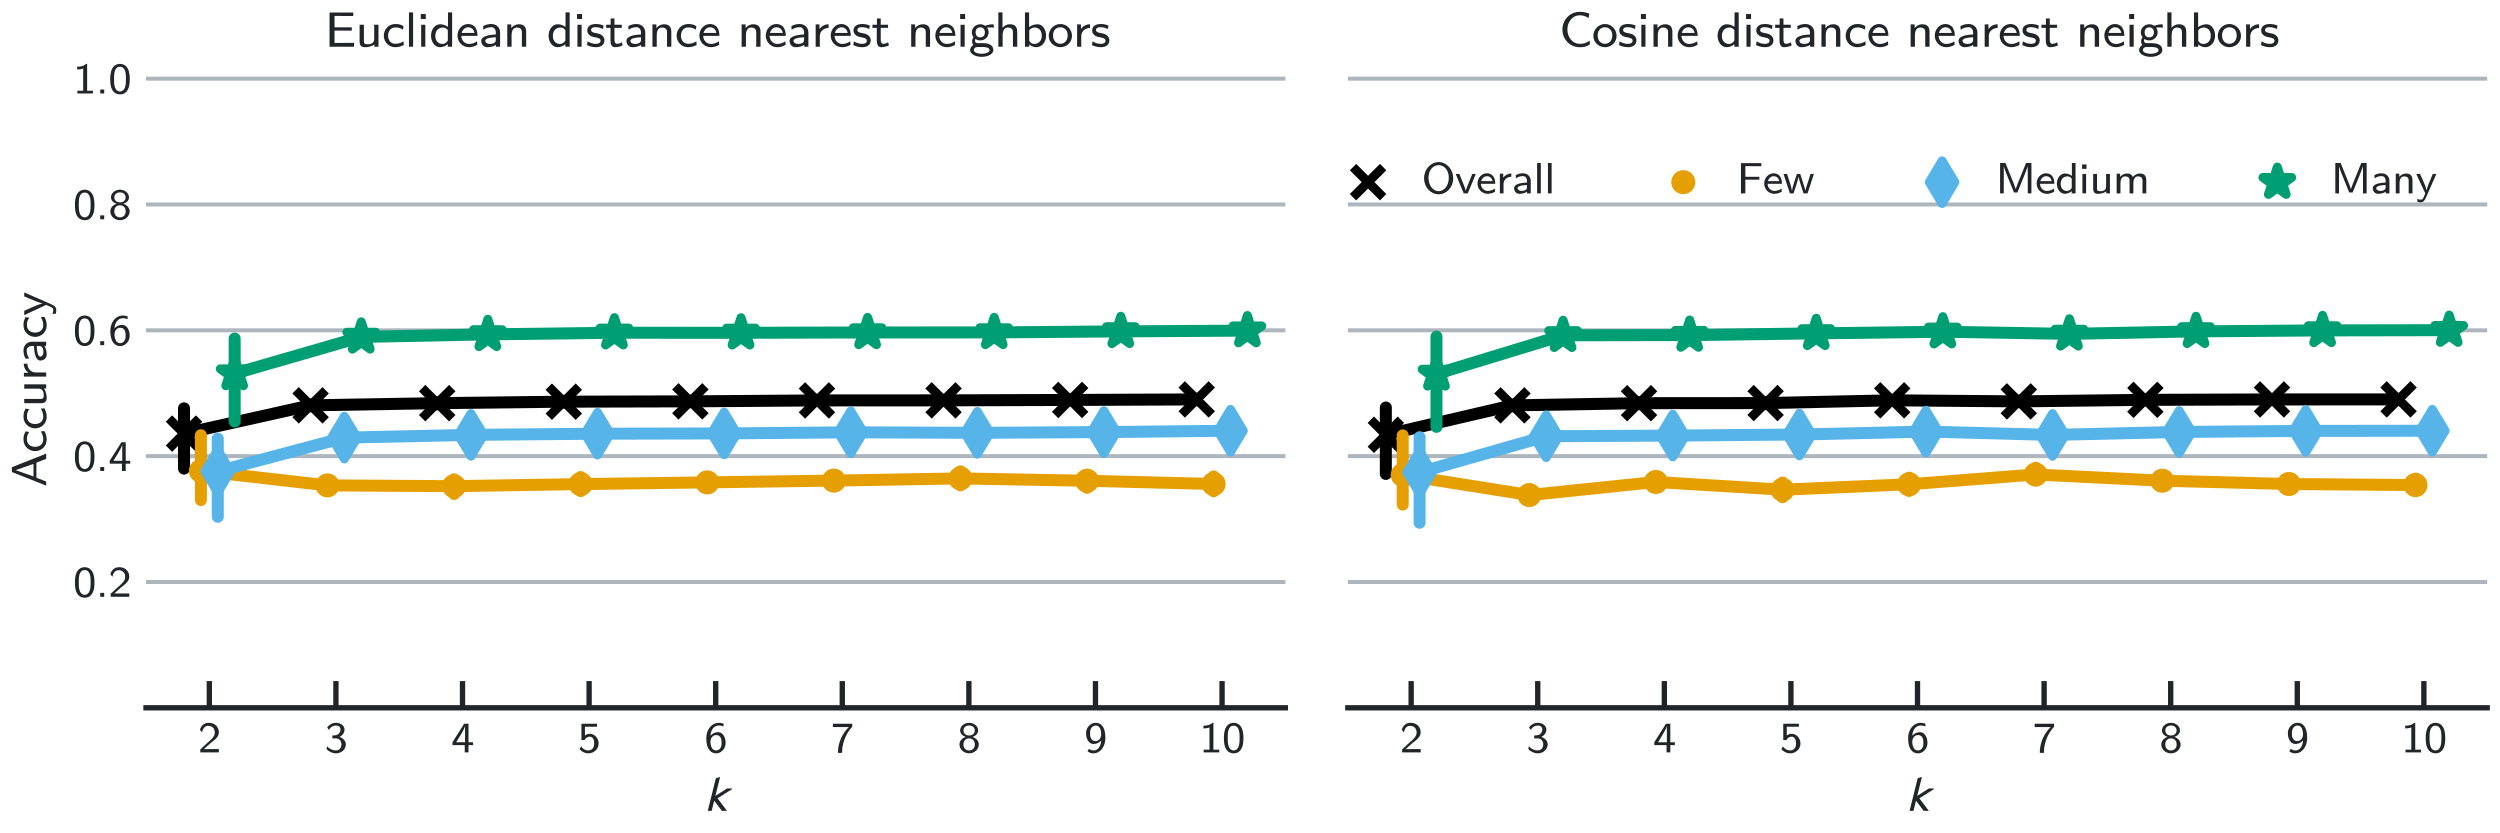 <?xml version="1.0" encoding="utf-8" standalone="no"?>
<!DOCTYPE svg PUBLIC "-//W3C//DTD SVG 1.1//EN"
  "http://www.w3.org/Graphics/SVG/1.1/DTD/svg11.dtd">
<svg xmlns:xlink="http://www.w3.org/1999/xlink" width="585pt" height="195pt" viewBox="0 0 585 195" xmlns="http://www.w3.org/2000/svg" version="1.1">
 <defs>
  <style type="text/css">*{stroke-linejoin: round; stroke-linecap: butt}</style>
 </defs>
 <g id="figure_1">
  <g id="patch_1">
   <path d="M 0 195 
L 585 195 
L 585 0 
L 0 0 
L 0 195 
z
" style="fill: none"/>
  </g>
  <g id="axes_1">
   <g id="patch_2">
    <path d="M 34.173 165.627 
L 300.774 165.627 
L 300.774 16.931 
L 34.173 16.931 
L 34.173 165.627 
z
" style="fill: none"/>
   </g>
   <g id="matplotlib.axis_1">
    <g id="xtick_1">
     <g id="line2d_1">
      <defs>
       <path id="m1bd02b28a1" d="M 0 0 
L 0 -6.25 
" style="stroke: #212529; stroke-width: 1.25"/>
      </defs>
      <g>
       <use xlink:href="#m1bd02b28a1" x="48.984" y="165.627" style="fill: #212529; stroke: #212529; stroke-width: 1.25"/>
      </g>
     </g>
     <g id="text_1">
      <!-- 2 -->
      <g style="fill: #212529" transform="translate(46.329 176.068) scale(0.1 -0.1)">
       <defs>
        <path id="LMSans8-Regular-32" d="M 3053 0 
L 3053 493 
L 1811 493 
C 1734 493 1658 486 1581 486 
L 851 486 
L 1843 1363 
C 1958 1466 2272 1702 2394 1805 
C 2675 2061 3053 2394 3053 2950 
C 3053 3674 2515 4333 1600 4333 
C 922 4333 499 3968 282 3315 
L 582 2938 
C 730 3475 954 3891 1510 3891 
C 2048 3891 2458 3514 2458 2938 
C 2458 2406 2144 2106 1760 1741 
C 1632 1613 1286 1325 1152 1197 
C 966 1030 525 602 339 442 
L 339 0 
L 3053 0 
z
" transform="scale(0.016)"/>
       </defs>
       <use xlink:href="#LMSans8-Regular-32"/>
      </g>
     </g>
    </g>
    <g id="xtick_2">
     <g id="line2d_2">
      <g>
       <use xlink:href="#m1bd02b28a1" x="78.606" y="165.627" style="fill: #212529; stroke: #212529; stroke-width: 1.25"/>
      </g>
     </g>
     <g id="text_2">
      <!-- 3 -->
      <g style="fill: #212529" transform="translate(75.952 176.068) scale(0.1 -0.1)">
       <defs>
        <path id="LMSans8-Regular-33" d="M 3110 1165 
C 3110 1690 2688 2112 2182 2259 
C 2669 2509 2918 2938 2918 3354 
C 2918 3898 2362 4333 1677 4333 
C 1114 4333 646 4038 378 3654 
L 640 3283 
C 902 3795 1363 3936 1670 3936 
C 2048 3936 2330 3718 2330 3354 
C 2330 3014 2099 2598 1613 2515 
C 1581 2509 1555 2509 1133 2477 
L 1133 2054 
L 1632 2054 
C 2240 2054 2464 1574 2464 1171 
C 2464 672 2157 288 1658 288 
C 1203 288 685 506 365 915 
L 282 499 
C 653 83 1171 -134 1670 -134 
C 2509 -134 3110 493 3110 1165 
z
" transform="scale(0.016)"/>
       </defs>
       <use xlink:href="#LMSans8-Regular-33"/>
      </g>
     </g>
    </g>
    <g id="xtick_3">
     <g id="line2d_3">
      <g>
       <use xlink:href="#m1bd02b28a1" x="108.229" y="165.627" style="fill: #212529; stroke: #212529; stroke-width: 1.25"/>
      </g>
     </g>
     <g id="text_3">
      <!-- 4 -->
      <g style="fill: #212529" transform="translate(105.574 176.068) scale(0.1 -0.1)">
       <defs>
        <path id="LMSans8-Regular-34" d="M 3200 1069 
L 3200 1491 
L 2534 1491 
L 2534 4198 
L 1901 4198 
L 192 1491 
L 192 1069 
L 1984 1069 
L 1984 0 
L 2534 0 
L 2534 1069 
L 3200 1069 
z
M 2029 1491 
L 736 1491 
C 928 1792 2022 3501 2029 3885 
L 2029 1491 
z
" transform="scale(0.016)"/>
       </defs>
       <use xlink:href="#LMSans8-Regular-34"/>
      </g>
     </g>
    </g>
    <g id="xtick_4">
     <g id="line2d_4">
      <g>
       <use xlink:href="#m1bd02b28a1" x="137.851" y="165.627" style="fill: #212529; stroke: #212529; stroke-width: 1.25"/>
      </g>
     </g>
     <g id="text_4">
      <!-- 5 -->
      <g style="fill: #212529" transform="translate(135.196 176.068) scale(0.1 -0.1)">
       <defs>
        <path id="LMSans8-Regular-35" d="M 3053 1299 
C 3053 2093 2464 2726 1760 2726 
C 1485 2726 1242 2630 1050 2470 
L 1050 3757 
L 2822 3757 
L 2822 4198 
L 538 4198 
L 538 1805 
L 1005 1805 
C 1158 2150 1459 2304 1747 2304 
C 2010 2304 2406 2125 2406 1312 
C 2406 474 1875 288 1549 288 
C 1126 288 717 512 499 877 
L 256 493 
C 570 102 1043 -134 1549 -134 
C 2394 -134 3053 518 3053 1299 
z
" transform="scale(0.016)"/>
       </defs>
       <use xlink:href="#LMSans8-Regular-35"/>
      </g>
     </g>
    </g>
    <g id="xtick_5">
     <g id="line2d_5">
      <g>
       <use xlink:href="#m1bd02b28a1" x="167.473" y="165.627" style="fill: #212529; stroke: #212529; stroke-width: 1.25"/>
      </g>
     </g>
     <g id="text_5">
      <!-- 6 -->
      <g style="fill: #212529" transform="translate(164.819 176.068) scale(0.1 -0.1)">
       <defs>
        <path id="LMSans8-Regular-36" d="M 3110 1427 
C 3110 2266 2656 2963 2035 2963 
C 1408 2963 1069 2637 883 2451 
C 966 3328 1414 3936 2106 3936 
C 2234 3936 2490 3923 2810 3802 
L 2810 4205 
C 2464 4333 2221 4333 2099 4333 
C 1126 4333 282 3418 282 2067 
C 282 333 1062 -134 1709 -134 
C 2227 -134 2496 109 2694 314 
C 3104 749 3110 1203 3110 1427 
z
M 2522 1427 
C 2522 1184 2522 915 2349 646 
C 2195 416 2003 288 1709 288 
C 1030 288 922 1126 890 1408 
C 890 1446 890 1542 896 1574 
C 896 2010 1171 2541 1741 2541 
C 2522 2541 2522 1645 2522 1427 
z
" transform="scale(0.016)"/>
       </defs>
       <use xlink:href="#LMSans8-Regular-36"/>
      </g>
     </g>
    </g>
    <g id="xtick_6">
     <g id="line2d_6">
      <g>
       <use xlink:href="#m1bd02b28a1" x="197.096" y="165.627" style="fill: #212529; stroke: #212529; stroke-width: 1.25"/>
      </g>
     </g>
     <g id="text_6">
      <!-- 7 -->
      <g style="fill: #212529" transform="translate(194.441 176.068) scale(0.1 -0.1)">
       <defs>
        <path id="LMSans8-Regular-37" d="M 3110 3750 
L 3110 4198 
L 282 4198 
L 282 3706 
L 1581 3706 
C 1658 3706 1734 3712 1811 3712 
L 2618 3712 
C 1645 2758 1024 1421 1024 -64 
L 1626 -64 
C 1626 1805 2534 3149 3110 3750 
z
" transform="scale(0.016)"/>
       </defs>
       <use xlink:href="#LMSans8-Regular-37"/>
      </g>
     </g>
    </g>
    <g id="xtick_7">
     <g id="line2d_7">
      <g>
       <use xlink:href="#m1bd02b28a1" x="226.718" y="165.627" style="fill: #212529; stroke: #212529; stroke-width: 1.25"/>
      </g>
     </g>
     <g id="text_7">
      <!-- 8 -->
      <g style="fill: #212529" transform="translate(224.063 176.068) scale(0.1 -0.1)">
       <defs>
        <path id="LMSans8-Regular-38" d="M 3110 1165 
C 3110 1658 2746 2093 2189 2266 
C 2611 2400 3014 2739 3014 3213 
C 3014 3795 2458 4333 1696 4333 
C 934 4333 378 3795 378 3213 
C 378 2733 794 2394 1203 2266 
C 640 2093 282 1658 282 1165 
C 282 480 890 -134 1696 -134 
C 2502 -134 3110 480 3110 1165 
z
M 2522 3206 
C 2522 2752 2163 2477 1696 2477 
C 1242 2477 870 2739 870 3206 
C 870 3616 1158 3936 1696 3936 
C 2227 3936 2522 3616 2522 3206 
z
M 2528 1171 
C 2528 570 2131 288 1696 288 
C 1254 288 864 570 864 1171 
C 864 1747 1235 2054 1696 2054 
C 2157 2054 2528 1741 2528 1171 
z
" transform="scale(0.016)"/>
       </defs>
       <use xlink:href="#LMSans8-Regular-38"/>
      </g>
     </g>
    </g>
    <g id="xtick_8">
     <g id="line2d_8">
      <g>
       <use xlink:href="#m1bd02b28a1" x="256.34" y="165.627" style="fill: #212529; stroke: #212529; stroke-width: 1.25"/>
      </g>
     </g>
     <g id="text_8">
      <!-- 9 -->
      <g style="fill: #212529" transform="translate(253.686 176.068) scale(0.1 -0.1)">
       <defs>
        <path id="LMSans8-Regular-39" d="M 3110 2144 
C 3110 3891 2336 4333 1722 4333 
C 1152 4333 890 4064 704 3878 
C 294 3462 282 3021 282 2771 
C 282 1946 730 1235 1357 1235 
C 2080 1235 2477 1715 2509 1754 
C 2419 736 1920 288 1395 288 
C 1062 288 858 410 710 531 
L 493 160 
C 806 -70 1094 -134 1395 -134 
C 2291 -134 3110 768 3110 2144 
z
M 2496 2637 
C 2496 2163 2208 1658 1651 1658 
C 1408 1658 1216 1728 1050 1990 
C 883 2240 870 2483 870 2771 
C 870 3021 870 3309 1069 3590 
C 1203 3782 1395 3936 1715 3936 
C 2336 3936 2470 3187 2490 2778 
C 2496 2739 2496 2675 2496 2637 
z
" transform="scale(0.016)"/>
       </defs>
       <use xlink:href="#LMSans8-Regular-39"/>
      </g>
     </g>
    </g>
    <g id="xtick_9">
     <g id="line2d_9">
      <g>
       <use xlink:href="#m1bd02b28a1" x="285.963" y="165.627" style="fill: #212529; stroke: #212529; stroke-width: 1.25"/>
      </g>
     </g>
     <g id="text_9">
      <!-- 10 -->
      <g style="fill: #212529" transform="translate(280.653 176.068) scale(0.1 -0.1)">
       <defs>
        <path id="LMSans8-Regular-31" d="M 2906 0 
L 2906 403 
L 2054 403 
L 2054 4333 
L 1914 4333 
C 1498 3949 973 3923 589 3910 
L 589 3507 
C 838 3514 1158 3526 1478 3654 
L 1478 403 
L 627 403 
L 627 0 
L 2906 0 
z
" transform="scale(0.016)"/>
        <path id="LMSans8-Regular-30" d="M 3123 2080 
C 3123 2387 3123 3136 2822 3661 
C 2496 4237 2003 4333 1696 4333 
C 1408 4333 909 4243 589 3693 
C 282 3181 269 2483 269 2080 
C 269 1606 294 1024 563 538 
C 845 19 1318 -134 1696 -134 
C 2336 -134 2688 237 2880 640 
C 3104 1094 3123 1683 3123 2080 
z
M 2566 2163 
C 2566 1741 2566 1261 2413 851 
C 2234 390 1907 288 1696 288 
C 1427 288 1120 442 960 902 
C 832 1293 826 1696 826 2163 
C 826 2752 826 3910 1696 3910 
C 2566 3910 2566 2752 2566 2163 
z
" transform="scale(0.016)"/>
       </defs>
       <use xlink:href="#LMSans8-Regular-31"/>
       <use xlink:href="#LMSans8-Regular-30" x="53.1"/>
      </g>
     </g>
    </g>
    <g id="text_10">
     <!-- $k$ -->
     <g style="fill: #212529" transform="translate(164.886 189.817) scale(0.113 -0.113)">
      <defs>
       <path id="STIXGeneral-Italic-1d62c" d="M 3558 2899 
L 3539 2810 
L 1670 1632 
L 2893 0 
L 2234 0 
L 1235 1325 
L 909 0 
L 403 0 
L 1453 4224 
L 1939 4378 
L 1990 4346 
L 1389 1939 
L 2893 2899 
L 3558 2899 
z
" transform="scale(0.016)"/>
      </defs>
      <use xlink:href="#STIXGeneral-Italic-1d62c" transform="translate(0 0.594)"/>
     </g>
    </g>
   </g>
   <g id="matplotlib.axis_2">
    <g id="ytick_1">
     <g id="line2d_10">
      <path d="M 34.173 136.182 
L 300.774 136.182 
" clip-path="url(#pf0ef68a557)" style="fill: none; stroke: #adb5bd; stroke-width: 0.938; stroke-linecap: round"/>
     </g>
     <g id="line2d_11"/>
     <g id="text_11">
      <!-- 0.2 -->
      <g style="fill: #212529" transform="translate(17.104 139.653) scale(0.1 -0.1)">
       <defs>
        <path id="LMSans8-Regular-2e" d="M 1229 0 
L 1229 576 
L 653 576 
L 653 0 
L 1229 0 
z
" transform="scale(0.016)"/>
       </defs>
       <use xlink:href="#LMSans8-Regular-30"/>
       <use xlink:href="#LMSans8-Regular-2e" x="53.1"/>
       <use xlink:href="#LMSans8-Regular-32" x="82.6"/>
      </g>
     </g>
    </g>
    <g id="ytick_2">
     <g id="line2d_12">
      <path d="M 34.173 106.738 
L 300.774 106.738 
" clip-path="url(#pf0ef68a557)" style="fill: none; stroke: #adb5bd; stroke-width: 0.938; stroke-linecap: round"/>
     </g>
     <g id="line2d_13"/>
     <g id="text_12">
      <!-- 0.4 -->
      <g style="fill: #212529" transform="translate(17.104 110.208) scale(0.1 -0.1)">
       <use xlink:href="#LMSans8-Regular-30"/>
       <use xlink:href="#LMSans8-Regular-2e" x="53.1"/>
       <use xlink:href="#LMSans8-Regular-34" x="82.6"/>
      </g>
     </g>
    </g>
    <g id="ytick_3">
     <g id="line2d_14">
      <path d="M 34.173 77.293 
L 300.774 77.293 
" clip-path="url(#pf0ef68a557)" style="fill: none; stroke: #adb5bd; stroke-width: 0.938; stroke-linecap: round"/>
     </g>
     <g id="line2d_15"/>
     <g id="text_13">
      <!-- 0.6 -->
      <g style="fill: #212529" transform="translate(17.104 80.763) scale(0.1 -0.1)">
       <use xlink:href="#LMSans8-Regular-30"/>
       <use xlink:href="#LMSans8-Regular-2e" x="53.1"/>
       <use xlink:href="#LMSans8-Regular-36" x="82.6"/>
      </g>
     </g>
    </g>
    <g id="ytick_4">
     <g id="line2d_16">
      <path d="M 34.173 47.848 
L 300.774 47.848 
" clip-path="url(#pf0ef68a557)" style="fill: none; stroke: #adb5bd; stroke-width: 0.938; stroke-linecap: round"/>
     </g>
     <g id="line2d_17"/>
     <g id="text_14">
      <!-- 0.8 -->
      <g style="fill: #212529" transform="translate(17.104 51.319) scale(0.1 -0.1)">
       <use xlink:href="#LMSans8-Regular-30"/>
       <use xlink:href="#LMSans8-Regular-2e" x="53.1"/>
       <use xlink:href="#LMSans8-Regular-38" x="82.6"/>
      </g>
     </g>
    </g>
    <g id="ytick_5">
     <g id="line2d_18">
      <path d="M 34.173 18.404 
L 300.774 18.404 
" clip-path="url(#pf0ef68a557)" style="fill: none; stroke: #adb5bd; stroke-width: 0.938; stroke-linecap: round"/>
     </g>
     <g id="line2d_19"/>
     <g id="text_15">
      <!-- 1.0 -->
      <g style="fill: #212529" transform="translate(17.104 21.874) scale(0.1 -0.1)">
       <use xlink:href="#LMSans8-Regular-31"/>
       <use xlink:href="#LMSans8-Regular-2e" x="53.1"/>
       <use xlink:href="#LMSans8-Regular-30" x="82.6"/>
      </g>
     </g>
    </g>
    <g id="text_16">
     <!-- Accuracy -->
     <g style="fill: #212529" transform="translate(10.808 113.982) rotate(-90) scale(0.113 -0.113)">
      <defs>
       <path id="LMSans8-Regular-41" d="M 4333 0 
L 2573 4442 
L 1952 4442 
L 192 0 
L 717 0 
L 1216 1267 
L 3162 1267 
L 3661 0 
L 4333 0 
z
M 3002 1645 
L 1376 1645 
L 2195 3955 
L 3002 1645 
z
" transform="scale(0.016)"/>
       <path id="LMSans8-Regular-63" d="M 2822 230 
L 2784 698 
C 2464 493 2118 378 1722 378 
C 1133 378 787 851 787 1427 
C 787 1920 1043 2496 1741 2496 
C 2176 2496 2381 2406 2707 2202 
L 2790 2662 
C 2406 2854 2240 2938 1741 2938 
C 781 2938 230 2163 230 1421 
C 230 640 845 -64 1715 -64 
C 2163 -64 2547 70 2822 230 
z
" transform="scale(0.016)"/>
       <path id="LMSans8-Regular-75" d="M 2976 0 
L 2976 2842 
L 2419 2842 
L 2419 986 
C 2419 474 1984 314 1613 314 
C 1139 314 1088 442 1088 736 
L 1088 2842 
L 531 2842 
L 531 698 
C 531 128 781 -64 1229 -64 
C 1491 -64 2054 -13 2438 294 
L 2438 0 
L 2976 0 
z
" transform="scale(0.016)"/>
       <path id="LMSans8-Regular-72" d="M 2221 2432 
L 2221 2906 
C 1683 2899 1293 2637 1037 2298 
L 1037 2886 
L 544 2886 
L 544 0 
L 1082 0 
L 1082 1363 
C 1082 2054 1658 2426 2221 2432 
z
" transform="scale(0.016)"/>
       <path id="LMSans8-Regular-61" d="M 2790 0 
L 2790 1843 
C 2790 2496 2291 2938 1658 2938 
C 1254 2938 947 2854 589 2662 
L 627 2195 
C 838 2336 1152 2528 1658 2528 
C 1939 2528 2234 2317 2234 1837 
L 2234 1581 
C 1286 1549 352 1350 352 755 
C 352 435 570 -64 1133 -64 
C 1408 -64 1914 -6 2253 243 
L 2253 0 
L 2790 0 
z
M 2234 909 
C 2234 781 2234 614 2010 480 
C 1805 365 1555 358 1485 358 
C 1133 358 864 518 864 762 
C 864 1171 1946 1210 2234 1222 
L 2234 909 
z
" transform="scale(0.016)"/>
       <path id="LMSans8-Regular-79" d="M 3034 2842 
L 2515 2842 
C 1997 1619 1638 794 1613 403 
C 1600 582 1485 902 1370 1203 
C 1267 1459 1165 1715 1050 1965 
L 646 2842 
L 96 2842 
L 1421 0 
L 1178 -563 
C 1043 -832 954 -922 781 -922 
C 755 -922 518 -922 243 -806 
L 282 -1254 
C 339 -1267 576 -1306 774 -1306 
C 1030 -1306 1261 -1210 1530 -595 
L 3034 2842 
z
" transform="scale(0.016)"/>
      </defs>
      <use xlink:href="#LMSans8-Regular-41"/>
      <use xlink:href="#LMSans8-Regular-63" x="70.8"/>
      <use xlink:href="#LMSans8-Regular-63" x="118"/>
      <use xlink:href="#LMSans8-Regular-75" x="165.2"/>
      <use xlink:href="#LMSans8-Regular-72" x="220.1"/>
      <use xlink:href="#LMSans8-Regular-61" x="256.4"/>
      <use xlink:href="#LMSans8-Regular-63" x="307.4"/>
      <use xlink:href="#LMSans8-Regular-79" x="354.6"/>
     </g>
    </g>
   </g>
   <g id="line2d_20">
    <path d="M 43.06 101.462 
L 72.682 94.851 
L 102.304 94.339 
L 131.927 93.994 
L 161.549 93.914 
L 191.171 93.702 
L 220.794 93.684 
L 250.416 93.586 
L 280.038 93.465 
" clip-path="url(#pf0ef68a557)" style="fill: none; stroke: #000000; stroke-width: 2.812; stroke-linecap: round"/>
   </g>
   <g id="line2d_21">
    <path d="M 43.06 109.648 
L 43.06 95.558 
" clip-path="url(#pf0ef68a557)" style="fill: none; stroke: #000000; stroke-width: 2.812; stroke-linecap: round"/>
   </g>
   <g id="line2d_22">
    <path d="M 72.682 95.081 
L 72.682 94.645 
" clip-path="url(#pf0ef68a557)" style="fill: none; stroke: #000000; stroke-width: 2.812; stroke-linecap: round"/>
   </g>
   <g id="line2d_23">
    <path d="M 102.304 94.613 
L 102.304 94.09 
" clip-path="url(#pf0ef68a557)" style="fill: none; stroke: #000000; stroke-width: 2.812; stroke-linecap: round"/>
   </g>
   <g id="line2d_24">
    <path d="M 131.927 94.193 
L 131.927 93.795 
" clip-path="url(#pf0ef68a557)" style="fill: none; stroke: #000000; stroke-width: 2.812; stroke-linecap: round"/>
   </g>
   <g id="line2d_25">
    <path d="M 161.549 94.12 
L 161.549 93.716 
" clip-path="url(#pf0ef68a557)" style="fill: none; stroke: #000000; stroke-width: 2.812; stroke-linecap: round"/>
   </g>
   <g id="line2d_26">
    <path d="M 191.171 93.85 
L 191.171 93.553 
" clip-path="url(#pf0ef68a557)" style="fill: none; stroke: #000000; stroke-width: 2.812; stroke-linecap: round"/>
   </g>
   <g id="line2d_27">
    <path d="M 220.794 93.822 
L 220.794 93.54 
" clip-path="url(#pf0ef68a557)" style="fill: none; stroke: #000000; stroke-width: 2.812; stroke-linecap: round"/>
   </g>
   <g id="line2d_28">
    <path d="M 250.416 93.719 
L 250.416 93.462 
" clip-path="url(#pf0ef68a557)" style="fill: none; stroke: #000000; stroke-width: 2.812; stroke-linecap: round"/>
   </g>
   <g id="line2d_29">
    <path d="M 280.038 93.663 
L 280.038 93.286 
" clip-path="url(#pf0ef68a557)" style="fill: none; stroke: #000000; stroke-width: 2.812; stroke-linecap: round"/>
   </g>
   <g id="PathCollection_1">
    <defs>
     <path id="mba9855bdd8" d="M -3.525 3.525 
L 3.525 -3.525 
M -3.525 -3.525 
L 3.525 3.525 
" style="stroke: #000000; stroke-width: 2.109"/>
    </defs>
    <g clip-path="url(#pf0ef68a557)">
     <use xlink:href="#mba9855bdd8" x="43.06" y="101.462" style="stroke: #000000; stroke-width: 2.109"/>
     <use xlink:href="#mba9855bdd8" x="72.682" y="94.851" style="stroke: #000000; stroke-width: 2.109"/>
     <use xlink:href="#mba9855bdd8" x="102.304" y="94.339" style="stroke: #000000; stroke-width: 2.109"/>
     <use xlink:href="#mba9855bdd8" x="131.927" y="93.994" style="stroke: #000000; stroke-width: 2.109"/>
     <use xlink:href="#mba9855bdd8" x="161.549" y="93.914" style="stroke: #000000; stroke-width: 2.109"/>
     <use xlink:href="#mba9855bdd8" x="191.171" y="93.702" style="stroke: #000000; stroke-width: 2.109"/>
     <use xlink:href="#mba9855bdd8" x="220.794" y="93.684" style="stroke: #000000; stroke-width: 2.109"/>
     <use xlink:href="#mba9855bdd8" x="250.416" y="93.586" style="stroke: #000000; stroke-width: 2.109"/>
     <use xlink:href="#mba9855bdd8" x="280.038" y="93.465" style="stroke: #000000; stroke-width: 2.109"/>
    </g>
   </g>
   <g id="line2d_30">
    <path d="M 47.009 110.195 
L 76.632 113.581 
L 106.254 113.761 
L 135.876 113.278 
L 165.499 112.876 
L 195.121 112.46 
L 224.743 111.951 
L 254.366 112.497 
L 283.988 113.25 
" clip-path="url(#pf0ef68a557)" style="fill: none; stroke: #e69f00; stroke-width: 2.812; stroke-linecap: round"/>
   </g>
   <g id="line2d_31">
    <path d="M 47.009 116.996 
L 47.009 101.847 
" clip-path="url(#pf0ef68a557)" style="fill: none; stroke: #e69f00; stroke-width: 2.812; stroke-linecap: round"/>
   </g>
   <g id="line2d_32">
    <path d="M 76.632 114.898 
L 76.632 112.365 
" clip-path="url(#pf0ef68a557)" style="fill: none; stroke: #e69f00; stroke-width: 2.812; stroke-linecap: round"/>
   </g>
   <g id="line2d_33">
    <path d="M 106.254 115.588 
L 106.254 112.15 
" clip-path="url(#pf0ef68a557)" style="fill: none; stroke: #e69f00; stroke-width: 2.812; stroke-linecap: round"/>
   </g>
   <g id="line2d_34">
    <path d="M 135.876 114.915 
L 135.876 111.629 
" clip-path="url(#pf0ef68a557)" style="fill: none; stroke: #e69f00; stroke-width: 2.812; stroke-linecap: round"/>
   </g>
   <g id="line2d_35">
    <path d="M 165.499 113.893 
L 165.499 111.748 
" clip-path="url(#pf0ef68a557)" style="fill: none; stroke: #e69f00; stroke-width: 2.812; stroke-linecap: round"/>
   </g>
   <g id="line2d_36">
    <path d="M 195.121 113.562 
L 195.121 111.308 
" clip-path="url(#pf0ef68a557)" style="fill: none; stroke: #e69f00; stroke-width: 2.812; stroke-linecap: round"/>
   </g>
   <g id="line2d_37">
    <path d="M 224.743 113.564 
L 224.743 110.295 
" clip-path="url(#pf0ef68a557)" style="fill: none; stroke: #e69f00; stroke-width: 2.812; stroke-linecap: round"/>
   </g>
   <g id="line2d_38">
    <path d="M 254.366 114.138 
L 254.366 111.096 
" clip-path="url(#pf0ef68a557)" style="fill: none; stroke: #e69f00; stroke-width: 2.812; stroke-linecap: round"/>
   </g>
   <g id="line2d_39">
    <path d="M 283.988 114.95 
L 283.988 111.496 
" clip-path="url(#pf0ef68a557)" style="fill: none; stroke: #e69f00; stroke-width: 2.812; stroke-linecap: round"/>
   </g>
   <g id="PathCollection_2">
    <defs>
     <path id="m1b4f7022c4" d="M 0 1.762 
C 0.467 1.762 0.916 1.577 1.246 1.246 
C 1.577 0.916 1.762 0.467 1.762 0 
C 1.762 -0.467 1.577 -0.916 1.246 -1.246 
C 0.916 -1.577 0.467 -1.762 0 -1.762 
C -0.467 -1.762 -0.916 -1.577 -1.246 -1.246 
C -1.577 -0.916 -1.762 -0.467 -1.762 0 
C -1.762 0.467 -1.577 0.916 -1.246 1.246 
C -0.916 1.577 -0.467 1.762 0 1.762 
z
" style="stroke: #e69f00; stroke-width: 2.109"/>
    </defs>
    <g clip-path="url(#pf0ef68a557)">
     <use xlink:href="#m1b4f7022c4" x="47.009" y="110.195" style="fill: #e69f00; stroke: #e69f00; stroke-width: 2.109"/>
     <use xlink:href="#m1b4f7022c4" x="76.632" y="113.581" style="fill: #e69f00; stroke: #e69f00; stroke-width: 2.109"/>
     <use xlink:href="#m1b4f7022c4" x="106.254" y="113.761" style="fill: #e69f00; stroke: #e69f00; stroke-width: 2.109"/>
     <use xlink:href="#m1b4f7022c4" x="135.876" y="113.278" style="fill: #e69f00; stroke: #e69f00; stroke-width: 2.109"/>
     <use xlink:href="#m1b4f7022c4" x="165.499" y="112.876" style="fill: #e69f00; stroke: #e69f00; stroke-width: 2.109"/>
     <use xlink:href="#m1b4f7022c4" x="195.121" y="112.46" style="fill: #e69f00; stroke: #e69f00; stroke-width: 2.109"/>
     <use xlink:href="#m1b4f7022c4" x="224.743" y="111.951" style="fill: #e69f00; stroke: #e69f00; stroke-width: 2.109"/>
     <use xlink:href="#m1b4f7022c4" x="254.366" y="112.497" style="fill: #e69f00; stroke: #e69f00; stroke-width: 2.109"/>
     <use xlink:href="#m1b4f7022c4" x="283.988" y="113.25" style="fill: #e69f00; stroke: #e69f00; stroke-width: 2.109"/>
    </g>
   </g>
   <g id="patch_3">
    <path d="M 34.173 165.627 
L 300.774 165.627 
" style="fill: none; stroke: #212529; stroke-width: 1.25; stroke-linejoin: miter; stroke-linecap: square"/>
   </g>
   <g id="line2d_40">
    <path d="M 50.959 110.28 
L 80.581 102.405 
L 110.204 101.761 
L 139.826 101.488 
L 169.448 101.422 
L 199.071 101.161 
L 228.693 101.275 
L 258.315 101.112 
L 287.937 100.791 
" clip-path="url(#pf0ef68a557)" style="fill: none; stroke: #56b4e9; stroke-width: 2.812; stroke-linecap: round"/>
   </g>
   <g id="line2d_41">
    <path d="M 50.959 120.919 
L 50.959 102.651 
" clip-path="url(#pf0ef68a557)" style="fill: none; stroke: #56b4e9; stroke-width: 2.812; stroke-linecap: round"/>
   </g>
   <g id="line2d_42">
    <path d="M 80.581 102.848 
L 80.581 101.977 
" clip-path="url(#pf0ef68a557)" style="fill: none; stroke: #56b4e9; stroke-width: 2.812; stroke-linecap: round"/>
   </g>
   <g id="line2d_43">
    <path d="M 110.204 102.192 
L 110.204 101.286 
" clip-path="url(#pf0ef68a557)" style="fill: none; stroke: #56b4e9; stroke-width: 2.812; stroke-linecap: round"/>
   </g>
   <g id="line2d_44">
    <path d="M 139.826 102.002 
L 139.826 100.976 
" clip-path="url(#pf0ef68a557)" style="fill: none; stroke: #56b4e9; stroke-width: 2.812; stroke-linecap: round"/>
   </g>
   <g id="line2d_45">
    <path d="M 169.448 101.768 
L 169.448 101.097 
" clip-path="url(#pf0ef68a557)" style="fill: none; stroke: #56b4e9; stroke-width: 2.812; stroke-linecap: round"/>
   </g>
   <g id="line2d_46">
    <path d="M 199.071 101.552 
L 199.071 100.792 
" clip-path="url(#pf0ef68a557)" style="fill: none; stroke: #56b4e9; stroke-width: 2.812; stroke-linecap: round"/>
   </g>
   <g id="line2d_47">
    <path d="M 228.693 101.667 
L 228.693 100.91 
" clip-path="url(#pf0ef68a557)" style="fill: none; stroke: #56b4e9; stroke-width: 2.812; stroke-linecap: round"/>
   </g>
   <g id="line2d_48">
    <path d="M 258.315 101.486 
L 258.315 100.72 
" clip-path="url(#pf0ef68a557)" style="fill: none; stroke: #56b4e9; stroke-width: 2.812; stroke-linecap: round"/>
   </g>
   <g id="line2d_49">
    <path d="M 287.937 101.297 
L 287.937 100.328 
" clip-path="url(#pf0ef68a557)" style="fill: none; stroke: #56b4e9; stroke-width: 2.812; stroke-linecap: round"/>
   </g>
   <g id="PathCollection_3">
    <defs>
     <path id="ma58791eff7" d="M -0 4.985 
L 2.991 0 
L 0 -4.985 
L -2.991 -0 
z
" style="stroke: #56b4e9; stroke-width: 2.109"/>
    </defs>
    <g clip-path="url(#pf0ef68a557)">
     <use xlink:href="#ma58791eff7" x="50.959" y="110.28" style="fill: #56b4e9; stroke: #56b4e9; stroke-width: 2.109"/>
     <use xlink:href="#ma58791eff7" x="80.581" y="102.405" style="fill: #56b4e9; stroke: #56b4e9; stroke-width: 2.109"/>
     <use xlink:href="#ma58791eff7" x="110.204" y="101.761" style="fill: #56b4e9; stroke: #56b4e9; stroke-width: 2.109"/>
     <use xlink:href="#ma58791eff7" x="139.826" y="101.488" style="fill: #56b4e9; stroke: #56b4e9; stroke-width: 2.109"/>
     <use xlink:href="#ma58791eff7" x="169.448" y="101.422" style="fill: #56b4e9; stroke: #56b4e9; stroke-width: 2.109"/>
     <use xlink:href="#ma58791eff7" x="199.071" y="101.161" style="fill: #56b4e9; stroke: #56b4e9; stroke-width: 2.109"/>
     <use xlink:href="#ma58791eff7" x="228.693" y="101.275" style="fill: #56b4e9; stroke: #56b4e9; stroke-width: 2.109"/>
     <use xlink:href="#ma58791eff7" x="258.315" y="101.112" style="fill: #56b4e9; stroke: #56b4e9; stroke-width: 2.109"/>
     <use xlink:href="#ma58791eff7" x="287.937" y="100.791" style="fill: #56b4e9; stroke: #56b4e9; stroke-width: 2.109"/>
    </g>
   </g>
   <g id="text_17">
    <!-- Euclidean distance nearest neighbors -->
    <g style="fill: #212529" transform="translate(75.989 10.931) scale(0.113 -0.113)">
     <defs>
      <path id="LMSans8-Regular-45" d="M 3789 0 
L 3789 499 
L 3213 499 
L 1600 486 
L 1267 486 
L 1267 2086 
L 3501 2086 
L 3501 2509 
L 1267 2509 
L 1267 3981 
L 2202 3981 
C 2278 3981 2355 3974 2432 3974 
L 3693 3974 
L 3693 4422 
L 621 4422 
L 621 0 
L 3789 0 
z
" transform="scale(0.016)"/>
      <path id="LMSans8-Regular-6c" d="M 1075 0 
L 1075 4442 
L 538 4442 
L 538 0 
L 1075 0 
z
" transform="scale(0.016)"/>
      <path id="LMSans8-Regular-69" d="M 1075 0 
L 1075 2842 
L 538 2842 
L 538 0 
L 1075 0 
z
M 1133 3584 
L 1133 4230 
L 486 4230 
L 486 3584 
L 1133 3584 
z
" transform="scale(0.016)"/>
      <path id="LMSans8-Regular-64" d="M 2963 0 
L 2963 4442 
L 2426 4442 
L 2426 2566 
C 2016 2867 1600 2906 1414 2906 
C 742 2906 230 2234 230 1421 
C 230 608 736 -64 1395 -64 
C 1792 -64 2163 115 2406 333 
L 2406 0 
L 2963 0 
z
M 2406 794 
C 2246 531 2003 358 1696 358 
C 1248 358 787 672 787 1414 
C 787 2214 1331 2483 1766 2483 
C 2022 2483 2240 2374 2406 2157 
L 2406 794 
z
" transform="scale(0.016)"/>
      <path id="LMSans8-Regular-65" d="M 2816 1402 
C 2816 1696 2784 2125 2534 2490 
C 2304 2816 1920 2938 1606 2938 
C 826 2938 224 2253 224 1440 
C 224 621 864 -64 1709 -64 
C 2080 -64 2464 45 2790 243 
L 2752 698 
C 2394 442 1990 358 1715 358 
C 1158 358 736 813 717 1402 
L 2816 1402 
z
M 2426 1786 
L 762 1786 
C 909 2298 1286 2515 1606 2515 
C 1888 2515 2304 2381 2426 1786 
z
" transform="scale(0.016)"/>
      <path id="LMSans8-Regular-6e" d="M 2976 0 
L 2976 1894 
C 2976 2394 2829 2906 2042 2906 
C 1677 2906 1325 2758 1043 2419 
L 1043 2886 
L 531 2886 
L 531 0 
L 1088 0 
L 1088 1555 
C 1088 1978 1267 2483 1760 2483 
C 2419 2483 2419 2035 2419 1850 
L 2419 0 
L 2976 0 
z
" transform="scale(0.016)"/>
      <path id="LMSans8-Regular-20" transform="scale(0.016)"/>
      <path id="LMSans8-Regular-73" d="M 2451 832 
C 2451 947 2438 1197 2170 1440 
C 1933 1651 1702 1696 1395 1754 
C 1018 1824 723 1882 723 2163 
C 723 2528 1190 2528 1286 2528 
C 1651 2528 1933 2451 2253 2285 
L 2336 2739 
C 1901 2918 1581 2938 1350 2938 
C 1190 2938 224 2938 224 2086 
C 224 1786 390 1619 474 1542 
C 698 1318 966 1267 1306 1203 
C 1606 1146 1952 1082 1952 774 
C 1952 371 1421 371 1331 371 
C 922 371 538 518 282 698 
L 192 218 
C 410 109 800 -64 1331 -64 
C 1619 -64 1901 -19 2138 154 
C 2374 333 2451 614 2451 832 
z
" transform="scale(0.016)"/>
      <path id="LMSans8-Regular-74" d="M 2266 173 
L 2157 582 
C 1946 429 1722 378 1542 378 
C 1274 378 1203 640 1203 934 
L 1203 2438 
L 2150 2438 
L 2150 2842 
L 1203 2842 
L 1203 3654 
L 710 3654 
L 710 2842 
L 128 2842 
L 128 2438 
L 691 2438 
L 691 819 
C 691 390 800 -64 1261 -64 
C 1722 -64 2074 83 2266 173 
z
" transform="scale(0.016)"/>
      <path id="LMSans8-Regular-67" d="M 3296 2470 
L 3219 2906 
C 3078 2906 2650 2899 2163 2714 
L 2150 2707 
C 1920 2861 1696 2906 1510 2906 
C 883 2906 416 2413 416 1862 
C 416 1638 493 1408 640 1229 
C 550 1120 454 941 454 698 
C 454 448 557 288 614 211 
C 262 6 192 -288 192 -442 
C 192 -928 864 -1312 1696 -1312 
C 2534 -1312 3200 -928 3200 -442 
C 3200 461 2080 461 1805 461 
L 1210 461 
C 1107 461 832 461 832 794 
C 832 922 877 986 883 998 
C 1107 858 1331 813 1504 813 
C 2131 813 2598 1306 2598 1856 
C 2598 2061 2541 2246 2426 2419 
C 2400 2458 2400 2470 2400 2470 
C 2400 2496 2784 2496 2816 2496 
C 2816 2496 3066 2496 3296 2470 
z
M 2106 1862 
C 2106 1363 1786 1210 1510 1210 
C 1165 1210 909 1427 909 1856 
C 909 2355 1229 2509 1504 2509 
C 1850 2509 2106 2291 2106 1862 
z
M 2714 -448 
C 2714 -723 2234 -915 1696 -915 
C 1158 -915 678 -723 678 -448 
C 678 -416 678 -38 1197 -38 
L 1811 -38 
C 1958 -38 2714 -38 2714 -448 
z
" transform="scale(0.016)"/>
      <path id="LMSans8-Regular-68" d="M 2976 0 
L 2976 1894 
C 2976 2394 2829 2906 2042 2906 
C 1491 2906 1197 2586 1069 2451 
L 1069 4442 
L 531 4442 
L 531 0 
L 1088 0 
L 1088 1555 
C 1088 1978 1267 2483 1760 2483 
C 2419 2483 2419 2035 2419 1850 
L 2419 0 
L 2976 0 
z
" transform="scale(0.016)"/>
      <path id="LMSans8-Regular-62" d="M 3277 1427 
C 3277 2202 2835 2906 2195 2906 
C 1792 2906 1402 2778 1082 2541 
L 1082 4442 
L 544 4442 
L 544 0 
L 1101 0 
L 1101 301 
C 1242 179 1549 -64 2016 -64 
C 2714 -64 3277 589 3277 1427 
z
M 2720 1427 
C 2720 646 2189 358 1741 358 
C 1504 358 1280 467 1101 755 
L 1101 2016 
C 1101 2118 1101 2195 1325 2342 
C 1421 2400 1594 2483 1811 2483 
C 2240 2483 2720 2195 2720 1427 
z
" transform="scale(0.016)"/>
      <path id="LMSans8-Regular-6f" d="M 3200 1402 
C 3200 2246 2528 2938 1696 2938 
C 864 2938 192 2240 192 1402 
C 192 589 870 -64 1696 -64 
C 2528 -64 3200 589 3200 1402 
z
M 2643 1472 
C 2643 742 2189 378 1696 378 
C 1190 378 749 749 749 1472 
C 749 2195 1222 2515 1696 2515 
C 2176 2515 2643 2182 2643 1472 
z
" transform="scale(0.016)"/>
     </defs>
     <use xlink:href="#LMSans8-Regular-45"/>
     <use xlink:href="#LMSans8-Regular-75" x="63.7"/>
     <use xlink:href="#LMSans8-Regular-63" x="118.6"/>
     <use xlink:href="#LMSans8-Regular-6c" x="165.8"/>
     <use xlink:href="#LMSans8-Regular-69" x="191.1"/>
     <use xlink:href="#LMSans8-Regular-64" x="216.4"/>
     <use xlink:href="#LMSans8-Regular-65" x="271.3"/>
     <use xlink:href="#LMSans8-Regular-61" x="318.5"/>
     <use xlink:href="#LMSans8-Regular-6e" x="369.5"/>
     <use xlink:href="#LMSans8-Regular-20" x="424.4"/>
     <use xlink:href="#LMSans8-Regular-64" x="459.8"/>
     <use xlink:href="#LMSans8-Regular-69" x="514.7"/>
     <use xlink:href="#LMSans8-Regular-73" x="540"/>
     <use xlink:href="#LMSans8-Regular-74" x="580.7"/>
     <use xlink:href="#LMSans8-Regular-61" x="619.1"/>
     <use xlink:href="#LMSans8-Regular-6e" x="670.1"/>
     <use xlink:href="#LMSans8-Regular-63" x="725"/>
     <use xlink:href="#LMSans8-Regular-65" x="772.2"/>
     <use xlink:href="#LMSans8-Regular-20" x="819.4"/>
     <use xlink:href="#LMSans8-Regular-6e" x="854.8"/>
     <use xlink:href="#LMSans8-Regular-65" x="909.7"/>
     <use xlink:href="#LMSans8-Regular-61" x="956.9"/>
     <use xlink:href="#LMSans8-Regular-72" x="1007.9"/>
     <use xlink:href="#LMSans8-Regular-65" x="1044.2"/>
     <use xlink:href="#LMSans8-Regular-73" x="1091.4"/>
     <use xlink:href="#LMSans8-Regular-74" x="1132.1"/>
     <use xlink:href="#LMSans8-Regular-20" x="1170.5"/>
     <use xlink:href="#LMSans8-Regular-6e" x="1205.9"/>
     <use xlink:href="#LMSans8-Regular-65" x="1260.8"/>
     <use xlink:href="#LMSans8-Regular-69" x="1308"/>
     <use xlink:href="#LMSans8-Regular-67" x="1333.3"/>
     <use xlink:href="#LMSans8-Regular-68" x="1386.4"/>
     <use xlink:href="#LMSans8-Regular-62" x="1441.3"/>
     <use xlink:href="#LMSans8-Regular-6f" x="1496.2"/>
     <use xlink:href="#LMSans8-Regular-72" x="1549.3"/>
     <use xlink:href="#LMSans8-Regular-73" x="1585.6"/>
    </g>
   </g>
   <g id="line2d_50">
    <path d="M 54.909 87.407 
L 84.531 78.836 
L 114.153 78.243 
L 143.776 77.86 
L 173.398 77.875 
L 203.02 77.795 
L 232.642 77.786 
L 262.265 77.542 
L 291.887 77.362 
" clip-path="url(#pf0ef68a557)" style="fill: none; stroke: #009e73; stroke-width: 2.812; stroke-linecap: round"/>
   </g>
   <g id="line2d_51">
    <path d="M 54.909 98.652 
L 54.909 79.23 
" clip-path="url(#pf0ef68a557)" style="fill: none; stroke: #009e73; stroke-width: 2.812; stroke-linecap: round"/>
   </g>
   <g id="line2d_52">
    <path d="M 84.531 79.243 
L 84.531 78.456 
" clip-path="url(#pf0ef68a557)" style="fill: none; stroke: #009e73; stroke-width: 2.812; stroke-linecap: round"/>
   </g>
   <g id="line2d_53">
    <path d="M 114.153 78.649 
L 114.153 77.838 
" clip-path="url(#pf0ef68a557)" style="fill: none; stroke: #009e73; stroke-width: 2.812; stroke-linecap: round"/>
   </g>
   <g id="line2d_54">
    <path d="M 143.776 78.231 
L 143.776 77.513 
" clip-path="url(#pf0ef68a557)" style="fill: none; stroke: #009e73; stroke-width: 2.812; stroke-linecap: round"/>
   </g>
   <g id="line2d_55">
    <path d="M 173.398 78.166 
L 173.398 77.612 
" clip-path="url(#pf0ef68a557)" style="fill: none; stroke: #009e73; stroke-width: 2.812; stroke-linecap: round"/>
   </g>
   <g id="line2d_56">
    <path d="M 203.02 78.066 
L 203.02 77.535 
" clip-path="url(#pf0ef68a557)" style="fill: none; stroke: #009e73; stroke-width: 2.812; stroke-linecap: round"/>
   </g>
   <g id="line2d_57">
    <path d="M 232.642 78.137 
L 232.642 77.508 
" clip-path="url(#pf0ef68a557)" style="fill: none; stroke: #009e73; stroke-width: 2.812; stroke-linecap: round"/>
   </g>
   <g id="line2d_58">
    <path d="M 262.265 77.87 
L 262.265 77.18 
" clip-path="url(#pf0ef68a557)" style="fill: none; stroke: #009e73; stroke-width: 2.812; stroke-linecap: round"/>
   </g>
   <g id="line2d_59">
    <path d="M 291.887 77.785 
L 291.887 76.973 
" clip-path="url(#pf0ef68a557)" style="fill: none; stroke: #009e73; stroke-width: 2.812; stroke-linecap: round"/>
   </g>
   <g id="PathCollection_4">
    <defs>
     <path id="m93c145e490" d="M 0 -3.525 
L -0.791 -1.089 
L -3.352 -1.089 
L -1.281 0.416 
L -2.072 2.852 
L -0 1.346 
L 2.072 2.852 
L 1.281 0.416 
L 3.352 -1.089 
L 0.791 -1.089 
z
" style="stroke: #009e73; stroke-width: 2.109"/>
    </defs>
    <g clip-path="url(#pf0ef68a557)">
     <use xlink:href="#m93c145e490" x="54.909" y="87.407" style="fill: #009e73; stroke: #009e73; stroke-width: 2.109"/>
     <use xlink:href="#m93c145e490" x="84.531" y="78.836" style="fill: #009e73; stroke: #009e73; stroke-width: 2.109"/>
     <use xlink:href="#m93c145e490" x="114.153" y="78.243" style="fill: #009e73; stroke: #009e73; stroke-width: 2.109"/>
     <use xlink:href="#m93c145e490" x="143.776" y="77.86" style="fill: #009e73; stroke: #009e73; stroke-width: 2.109"/>
     <use xlink:href="#m93c145e490" x="173.398" y="77.875" style="fill: #009e73; stroke: #009e73; stroke-width: 2.109"/>
     <use xlink:href="#m93c145e490" x="203.02" y="77.795" style="fill: #009e73; stroke: #009e73; stroke-width: 2.109"/>
     <use xlink:href="#m93c145e490" x="232.642" y="77.786" style="fill: #009e73; stroke: #009e73; stroke-width: 2.109"/>
     <use xlink:href="#m93c145e490" x="262.265" y="77.542" style="fill: #009e73; stroke: #009e73; stroke-width: 2.109"/>
     <use xlink:href="#m93c145e490" x="291.887" y="77.362" style="fill: #009e73; stroke: #009e73; stroke-width: 2.109"/>
    </g>
   </g>
  </g>
  <g id="axes_2">
   <g id="patch_4">
    <path d="M 315.399 165.627 
L 582 165.627 
L 582 16.931 
L 315.399 16.931 
L 315.399 165.627 
z
" style="fill: none"/>
   </g>
   <g id="matplotlib.axis_3">
    <g id="xtick_10">
     <g id="line2d_60">
      <g>
       <use xlink:href="#m1bd02b28a1" x="330.21" y="165.627" style="fill: #212529; stroke: #212529; stroke-width: 1.25"/>
      </g>
     </g>
     <g id="text_18">
      <!-- 2 -->
      <g style="fill: #212529" transform="translate(327.555 176.068) scale(0.1 -0.1)">
       <use xlink:href="#LMSans8-Regular-32"/>
      </g>
     </g>
    </g>
    <g id="xtick_11">
     <g id="line2d_61">
      <g>
       <use xlink:href="#m1bd02b28a1" x="359.832" y="165.627" style="fill: #212529; stroke: #212529; stroke-width: 1.25"/>
      </g>
     </g>
     <g id="text_19">
      <!-- 3 -->
      <g style="fill: #212529" transform="translate(357.178 176.068) scale(0.1 -0.1)">
       <use xlink:href="#LMSans8-Regular-33"/>
      </g>
     </g>
    </g>
    <g id="xtick_12">
     <g id="line2d_62">
      <g>
       <use xlink:href="#m1bd02b28a1" x="389.455" y="165.627" style="fill: #212529; stroke: #212529; stroke-width: 1.25"/>
      </g>
     </g>
     <g id="text_20">
      <!-- 4 -->
      <g style="fill: #212529" transform="translate(386.8 176.068) scale(0.1 -0.1)">
       <use xlink:href="#LMSans8-Regular-34"/>
      </g>
     </g>
    </g>
    <g id="xtick_13">
     <g id="line2d_63">
      <g>
       <use xlink:href="#m1bd02b28a1" x="419.077" y="165.627" style="fill: #212529; stroke: #212529; stroke-width: 1.25"/>
      </g>
     </g>
     <g id="text_21">
      <!-- 5 -->
      <g style="fill: #212529" transform="translate(416.422 176.068) scale(0.1 -0.1)">
       <use xlink:href="#LMSans8-Regular-35"/>
      </g>
     </g>
    </g>
    <g id="xtick_14">
     <g id="line2d_64">
      <g>
       <use xlink:href="#m1bd02b28a1" x="448.699" y="165.627" style="fill: #212529; stroke: #212529; stroke-width: 1.25"/>
      </g>
     </g>
     <g id="text_22">
      <!-- 6 -->
      <g style="fill: #212529" transform="translate(446.045 176.068) scale(0.1 -0.1)">
       <use xlink:href="#LMSans8-Regular-36"/>
      </g>
     </g>
    </g>
    <g id="xtick_15">
     <g id="line2d_65">
      <g>
       <use xlink:href="#m1bd02b28a1" x="478.322" y="165.627" style="fill: #212529; stroke: #212529; stroke-width: 1.25"/>
      </g>
     </g>
     <g id="text_23">
      <!-- 7 -->
      <g style="fill: #212529" transform="translate(475.667 176.068) scale(0.1 -0.1)">
       <use xlink:href="#LMSans8-Regular-37"/>
      </g>
     </g>
    </g>
    <g id="xtick_16">
     <g id="line2d_66">
      <g>
       <use xlink:href="#m1bd02b28a1" x="507.944" y="165.627" style="fill: #212529; stroke: #212529; stroke-width: 1.25"/>
      </g>
     </g>
     <g id="text_24">
      <!-- 8 -->
      <g style="fill: #212529" transform="translate(505.289 176.068) scale(0.1 -0.1)">
       <use xlink:href="#LMSans8-Regular-38"/>
      </g>
     </g>
    </g>
    <g id="xtick_17">
     <g id="line2d_67">
      <g>
       <use xlink:href="#m1bd02b28a1" x="537.566" y="165.627" style="fill: #212529; stroke: #212529; stroke-width: 1.25"/>
      </g>
     </g>
     <g id="text_25">
      <!-- 9 -->
      <g style="fill: #212529" transform="translate(534.912 176.068) scale(0.1 -0.1)">
       <use xlink:href="#LMSans8-Regular-39"/>
      </g>
     </g>
    </g>
    <g id="xtick_18">
     <g id="line2d_68">
      <g>
       <use xlink:href="#m1bd02b28a1" x="567.189" y="165.627" style="fill: #212529; stroke: #212529; stroke-width: 1.25"/>
      </g>
     </g>
     <g id="text_26">
      <!-- 10 -->
      <g style="fill: #212529" transform="translate(561.879 176.068) scale(0.1 -0.1)">
       <use xlink:href="#LMSans8-Regular-31"/>
       <use xlink:href="#LMSans8-Regular-30" x="53.1"/>
      </g>
     </g>
    </g>
    <g id="text_27">
     <!-- $k$ -->
     <g style="fill: #212529" transform="translate(446.112 189.817) scale(0.113 -0.113)">
      <use xlink:href="#STIXGeneral-Italic-1d62c" transform="translate(0 0.594)"/>
     </g>
    </g>
   </g>
   <g id="matplotlib.axis_4">
    <g id="ytick_6">
     <g id="line2d_69">
      <path d="M 315.399 136.182 
L 582 136.182 
" clip-path="url(#p586c3577da)" style="fill: none; stroke: #adb5bd; stroke-width: 0.938; stroke-linecap: round"/>
     </g>
     <g id="line2d_70"/>
    </g>
    <g id="ytick_7">
     <g id="line2d_71">
      <path d="M 315.399 106.738 
L 582 106.738 
" clip-path="url(#p586c3577da)" style="fill: none; stroke: #adb5bd; stroke-width: 0.938; stroke-linecap: round"/>
     </g>
     <g id="line2d_72"/>
    </g>
    <g id="ytick_8">
     <g id="line2d_73">
      <path d="M 315.399 77.293 
L 582 77.293 
" clip-path="url(#p586c3577da)" style="fill: none; stroke: #adb5bd; stroke-width: 0.938; stroke-linecap: round"/>
     </g>
     <g id="line2d_74"/>
    </g>
    <g id="ytick_9">
     <g id="line2d_75">
      <path d="M 315.399 47.848 
L 582 47.848 
" clip-path="url(#p586c3577da)" style="fill: none; stroke: #adb5bd; stroke-width: 0.938; stroke-linecap: round"/>
     </g>
     <g id="line2d_76"/>
    </g>
    <g id="ytick_10">
     <g id="line2d_77">
      <path d="M 315.399 18.404 
L 582 18.404 
" clip-path="url(#p586c3577da)" style="fill: none; stroke: #adb5bd; stroke-width: 0.938; stroke-linecap: round"/>
     </g>
     <g id="line2d_78"/>
    </g>
   </g>
   <g id="line2d_79">
    <path d="M 324.286 101.741 
L 353.908 94.857 
L 383.53 94.346 
L 413.153 94.32 
L 442.775 93.675 
L 472.397 93.923 
L 502.019 93.564 
L 531.642 93.469 
L 561.264 93.459 
" clip-path="url(#p586c3577da)" style="fill: none; stroke: #000000; stroke-width: 2.812; stroke-linecap: round"/>
   </g>
   <g id="line2d_80">
    <path d="M 324.286 110.9 
L 324.286 95.362 
" clip-path="url(#p586c3577da)" style="fill: none; stroke: #000000; stroke-width: 2.812; stroke-linecap: round"/>
   </g>
   <g id="line2d_81">
    <path d="M 353.908 95.06 
L 353.908 94.639 
" clip-path="url(#p586c3577da)" style="fill: none; stroke: #000000; stroke-width: 2.812; stroke-linecap: round"/>
   </g>
   <g id="line2d_82">
    <path d="M 383.53 94.588 
L 383.53 94.121 
" clip-path="url(#p586c3577da)" style="fill: none; stroke: #000000; stroke-width: 2.812; stroke-linecap: round"/>
   </g>
   <g id="line2d_83">
    <path d="M 413.153 94.519 
L 413.153 94.141 
" clip-path="url(#p586c3577da)" style="fill: none; stroke: #000000; stroke-width: 2.812; stroke-linecap: round"/>
   </g>
   <g id="line2d_84">
    <path d="M 442.775 93.804 
L 442.775 93.558 
" clip-path="url(#p586c3577da)" style="fill: none; stroke: #000000; stroke-width: 2.812; stroke-linecap: round"/>
   </g>
   <g id="line2d_85">
    <path d="M 472.397 94.106 
L 472.397 93.728 
" clip-path="url(#p586c3577da)" style="fill: none; stroke: #000000; stroke-width: 2.812; stroke-linecap: round"/>
   </g>
   <g id="line2d_86">
    <path d="M 502.019 93.679 
L 502.019 93.424 
" clip-path="url(#p586c3577da)" style="fill: none; stroke: #000000; stroke-width: 2.812; stroke-linecap: round"/>
   </g>
   <g id="line2d_87">
    <path d="M 531.642 93.592 
L 531.642 93.359 
" clip-path="url(#p586c3577da)" style="fill: none; stroke: #000000; stroke-width: 2.812; stroke-linecap: round"/>
   </g>
   <g id="line2d_88">
    <path d="M 561.264 93.597 
L 561.264 93.339 
" clip-path="url(#p586c3577da)" style="fill: none; stroke: #000000; stroke-width: 2.812; stroke-linecap: round"/>
   </g>
   <g id="PathCollection_5">
    <g clip-path="url(#p586c3577da)">
     <use xlink:href="#mba9855bdd8" x="324.286" y="101.741" style="stroke: #000000; stroke-width: 2.109"/>
     <use xlink:href="#mba9855bdd8" x="353.908" y="94.857" style="stroke: #000000; stroke-width: 2.109"/>
     <use xlink:href="#mba9855bdd8" x="383.53" y="94.346" style="stroke: #000000; stroke-width: 2.109"/>
     <use xlink:href="#mba9855bdd8" x="413.153" y="94.32" style="stroke: #000000; stroke-width: 2.109"/>
     <use xlink:href="#mba9855bdd8" x="442.775" y="93.675" style="stroke: #000000; stroke-width: 2.109"/>
     <use xlink:href="#mba9855bdd8" x="472.397" y="93.923" style="stroke: #000000; stroke-width: 2.109"/>
     <use xlink:href="#mba9855bdd8" x="502.019" y="93.564" style="stroke: #000000; stroke-width: 2.109"/>
     <use xlink:href="#mba9855bdd8" x="531.642" y="93.469" style="stroke: #000000; stroke-width: 2.109"/>
     <use xlink:href="#mba9855bdd8" x="561.264" y="93.459" style="stroke: #000000; stroke-width: 2.109"/>
    </g>
   </g>
   <g id="line2d_89">
    <path d="M 328.235 111.137 
L 357.857 115.84 
L 387.48 112.783 
L 417.102 114.588 
L 446.724 113.322 
L 476.347 111.027 
L 505.969 112.486 
L 535.591 113.257 
L 565.214 113.504 
" clip-path="url(#p586c3577da)" style="fill: none; stroke: #e69f00; stroke-width: 2.812; stroke-linecap: round"/>
   </g>
   <g id="line2d_90">
    <path d="M 328.235 118.068 
L 328.235 101.884 
" clip-path="url(#p586c3577da)" style="fill: none; stroke: #e69f00; stroke-width: 2.812; stroke-linecap: round"/>
   </g>
   <g id="line2d_91">
    <path d="M 357.857 117.178 
L 357.857 114.597 
" clip-path="url(#p586c3577da)" style="fill: none; stroke: #e69f00; stroke-width: 2.812; stroke-linecap: round"/>
   </g>
   <g id="line2d_92">
    <path d="M 387.48 113.718 
L 387.48 111.821 
" clip-path="url(#p586c3577da)" style="fill: none; stroke: #e69f00; stroke-width: 2.812; stroke-linecap: round"/>
   </g>
   <g id="line2d_93">
    <path d="M 417.102 116.348 
L 417.102 112.923 
" clip-path="url(#p586c3577da)" style="fill: none; stroke: #e69f00; stroke-width: 2.812; stroke-linecap: round"/>
   </g>
   <g id="line2d_94">
    <path d="M 446.724 114.87 
L 446.724 111.784 
" clip-path="url(#p586c3577da)" style="fill: none; stroke: #e69f00; stroke-width: 2.812; stroke-linecap: round"/>
   </g>
   <g id="line2d_95">
    <path d="M 476.347 112.443 
L 476.347 109.466 
" clip-path="url(#p586c3577da)" style="fill: none; stroke: #e69f00; stroke-width: 2.812; stroke-linecap: round"/>
   </g>
   <g id="line2d_96">
    <path d="M 505.969 113.742 
L 505.969 111.183 
" clip-path="url(#p586c3577da)" style="fill: none; stroke: #e69f00; stroke-width: 2.812; stroke-linecap: round"/>
   </g>
   <g id="line2d_97">
    <path d="M 535.591 114.467 
L 535.591 112.072 
" clip-path="url(#p586c3577da)" style="fill: none; stroke: #e69f00; stroke-width: 2.812; stroke-linecap: round"/>
   </g>
   <g id="line2d_98">
    <path d="M 565.214 114.917 
L 565.214 111.994 
" clip-path="url(#p586c3577da)" style="fill: none; stroke: #e69f00; stroke-width: 2.812; stroke-linecap: round"/>
   </g>
   <g id="PathCollection_6">
    <g clip-path="url(#p586c3577da)">
     <use xlink:href="#m1b4f7022c4" x="328.235" y="111.137" style="fill: #e69f00; stroke: #e69f00; stroke-width: 2.109"/>
     <use xlink:href="#m1b4f7022c4" x="357.857" y="115.84" style="fill: #e69f00; stroke: #e69f00; stroke-width: 2.109"/>
     <use xlink:href="#m1b4f7022c4" x="387.48" y="112.783" style="fill: #e69f00; stroke: #e69f00; stroke-width: 2.109"/>
     <use xlink:href="#m1b4f7022c4" x="417.102" y="114.588" style="fill: #e69f00; stroke: #e69f00; stroke-width: 2.109"/>
     <use xlink:href="#m1b4f7022c4" x="446.724" y="113.322" style="fill: #e69f00; stroke: #e69f00; stroke-width: 2.109"/>
     <use xlink:href="#m1b4f7022c4" x="476.347" y="111.027" style="fill: #e69f00; stroke: #e69f00; stroke-width: 2.109"/>
     <use xlink:href="#m1b4f7022c4" x="505.969" y="112.486" style="fill: #e69f00; stroke: #e69f00; stroke-width: 2.109"/>
     <use xlink:href="#m1b4f7022c4" x="535.591" y="113.257" style="fill: #e69f00; stroke: #e69f00; stroke-width: 2.109"/>
     <use xlink:href="#m1b4f7022c4" x="565.214" y="113.504" style="fill: #e69f00; stroke: #e69f00; stroke-width: 2.109"/>
    </g>
   </g>
   <g id="patch_5">
    <path d="M 315.399 165.627 
L 582 165.627 
" style="fill: none; stroke: #212529; stroke-width: 1.25; stroke-linejoin: miter; stroke-linecap: square"/>
   </g>
   <g id="line2d_99">
    <path d="M 332.185 110.524 
L 361.807 102.078 
L 391.429 101.924 
L 421.052 101.676 
L 450.674 100.996 
L 480.296 101.765 
L 509.919 101.073 
L 539.541 100.834 
L 569.163 100.79 
" clip-path="url(#p586c3577da)" style="fill: none; stroke: #56b4e9; stroke-width: 2.812; stroke-linecap: round"/>
   </g>
   <g id="line2d_100">
    <path d="M 332.185 122.318 
L 332.185 102.311 
" clip-path="url(#p586c3577da)" style="fill: none; stroke: #56b4e9; stroke-width: 2.812; stroke-linecap: round"/>
   </g>
   <g id="line2d_101">
    <path d="M 361.807 102.501 
L 361.807 101.601 
" clip-path="url(#p586c3577da)" style="fill: none; stroke: #56b4e9; stroke-width: 2.812; stroke-linecap: round"/>
   </g>
   <g id="line2d_102">
    <path d="M 391.429 102.265 
L 391.429 101.628 
" clip-path="url(#p586c3577da)" style="fill: none; stroke: #56b4e9; stroke-width: 2.812; stroke-linecap: round"/>
   </g>
   <g id="line2d_103">
    <path d="M 421.052 102.121 
L 421.052 101.212 
" clip-path="url(#p586c3577da)" style="fill: none; stroke: #56b4e9; stroke-width: 2.812; stroke-linecap: round"/>
   </g>
   <g id="line2d_104">
    <path d="M 450.674 101.342 
L 450.674 100.642 
" clip-path="url(#p586c3577da)" style="fill: none; stroke: #56b4e9; stroke-width: 2.812; stroke-linecap: round"/>
   </g>
   <g id="line2d_105">
    <path d="M 480.296 102.177 
L 480.296 101.335 
" clip-path="url(#p586c3577da)" style="fill: none; stroke: #56b4e9; stroke-width: 2.812; stroke-linecap: round"/>
   </g>
   <g id="line2d_106">
    <path d="M 509.919 101.405 
L 509.919 100.717 
" clip-path="url(#p586c3577da)" style="fill: none; stroke: #56b4e9; stroke-width: 2.812; stroke-linecap: round"/>
   </g>
   <g id="line2d_107">
    <path d="M 539.541 101.117 
L 539.541 100.57 
" clip-path="url(#p586c3577da)" style="fill: none; stroke: #56b4e9; stroke-width: 2.812; stroke-linecap: round"/>
   </g>
   <g id="line2d_108">
    <path d="M 569.163 101.251 
L 569.163 100.387 
" clip-path="url(#p586c3577da)" style="fill: none; stroke: #56b4e9; stroke-width: 2.812; stroke-linecap: round"/>
   </g>
   <g id="PathCollection_7">
    <g clip-path="url(#p586c3577da)">
     <use xlink:href="#ma58791eff7" x="332.185" y="110.524" style="fill: #56b4e9; stroke: #56b4e9; stroke-width: 2.109"/>
     <use xlink:href="#ma58791eff7" x="361.807" y="102.078" style="fill: #56b4e9; stroke: #56b4e9; stroke-width: 2.109"/>
     <use xlink:href="#ma58791eff7" x="391.429" y="101.924" style="fill: #56b4e9; stroke: #56b4e9; stroke-width: 2.109"/>
     <use xlink:href="#ma58791eff7" x="421.052" y="101.676" style="fill: #56b4e9; stroke: #56b4e9; stroke-width: 2.109"/>
     <use xlink:href="#ma58791eff7" x="450.674" y="100.996" style="fill: #56b4e9; stroke: #56b4e9; stroke-width: 2.109"/>
     <use xlink:href="#ma58791eff7" x="480.296" y="101.765" style="fill: #56b4e9; stroke: #56b4e9; stroke-width: 2.109"/>
     <use xlink:href="#ma58791eff7" x="509.919" y="101.073" style="fill: #56b4e9; stroke: #56b4e9; stroke-width: 2.109"/>
     <use xlink:href="#ma58791eff7" x="539.541" y="100.834" style="fill: #56b4e9; stroke: #56b4e9; stroke-width: 2.109"/>
     <use xlink:href="#ma58791eff7" x="569.163" y="100.79" style="fill: #56b4e9; stroke: #56b4e9; stroke-width: 2.109"/>
    </g>
   </g>
   <g id="text_28">
    <!-- Cosine distance nearest neighbors -->
    <g style="fill: #212529" transform="translate(364.826 10.931) scale(0.113 -0.113)">
     <defs>
      <path id="LMSans8-Regular-43" d="M 3987 294 
L 3949 781 
C 3750 653 3546 525 3322 454 
C 3098 384 2867 378 2637 378 
C 2208 378 1811 589 1530 915 
C 1222 1280 1075 1747 1075 2221 
C 1075 2701 1222 3162 1530 3526 
C 1811 3853 2208 4064 2637 4064 
C 2842 4064 3046 4045 3245 3987 
C 3450 3923 3635 3821 3814 3706 
L 3917 4288 
C 3712 4358 3501 4422 3283 4461 
C 3072 4499 2854 4512 2637 4512 
C 2048 4512 1485 4262 1075 3840 
C 659 3405 429 2822 429 2221 
C 429 1619 659 1037 1075 602 
C 1485 179 2048 -64 2637 -64 
C 2874 -64 3110 -58 3341 0 
C 3571 64 3782 173 3987 294 
z
" transform="scale(0.016)"/>
     </defs>
     <use xlink:href="#LMSans8-Regular-43"/>
     <use xlink:href="#LMSans8-Regular-6f" x="67.9"/>
     <use xlink:href="#LMSans8-Regular-73" x="121"/>
     <use xlink:href="#LMSans8-Regular-69" x="161.7"/>
     <use xlink:href="#LMSans8-Regular-6e" x="187"/>
     <use xlink:href="#LMSans8-Regular-65" x="241.9"/>
     <use xlink:href="#LMSans8-Regular-20" x="289.1"/>
     <use xlink:href="#LMSans8-Regular-64" x="324.5"/>
     <use xlink:href="#LMSans8-Regular-69" x="379.4"/>
     <use xlink:href="#LMSans8-Regular-73" x="404.7"/>
     <use xlink:href="#LMSans8-Regular-74" x="445.4"/>
     <use xlink:href="#LMSans8-Regular-61" x="483.8"/>
     <use xlink:href="#LMSans8-Regular-6e" x="534.8"/>
     <use xlink:href="#LMSans8-Regular-63" x="589.7"/>
     <use xlink:href="#LMSans8-Regular-65" x="636.9"/>
     <use xlink:href="#LMSans8-Regular-20" x="684.1"/>
     <use xlink:href="#LMSans8-Regular-6e" x="719.5"/>
     <use xlink:href="#LMSans8-Regular-65" x="774.4"/>
     <use xlink:href="#LMSans8-Regular-61" x="821.6"/>
     <use xlink:href="#LMSans8-Regular-72" x="872.6"/>
     <use xlink:href="#LMSans8-Regular-65" x="908.9"/>
     <use xlink:href="#LMSans8-Regular-73" x="956.1"/>
     <use xlink:href="#LMSans8-Regular-74" x="996.8"/>
     <use xlink:href="#LMSans8-Regular-20" x="1035.2"/>
     <use xlink:href="#LMSans8-Regular-6e" x="1070.6"/>
     <use xlink:href="#LMSans8-Regular-65" x="1125.5"/>
     <use xlink:href="#LMSans8-Regular-69" x="1172.7"/>
     <use xlink:href="#LMSans8-Regular-67" x="1198"/>
     <use xlink:href="#LMSans8-Regular-68" x="1251.1"/>
     <use xlink:href="#LMSans8-Regular-62" x="1306"/>
     <use xlink:href="#LMSans8-Regular-6f" x="1360.9"/>
     <use xlink:href="#LMSans8-Regular-72" x="1414"/>
     <use xlink:href="#LMSans8-Regular-73" x="1450.3"/>
    </g>
   </g>
   <g id="line2d_109">
    <path d="M 336.134 87.495 
L 365.757 78.461 
L 395.379 78.406 
L 425.001 78.007 
L 454.624 77.627 
L 484.246 78.125 
L 513.868 77.538 
L 543.491 77.315 
L 573.113 77.258 
" clip-path="url(#p586c3577da)" style="fill: none; stroke: #009e73; stroke-width: 2.812; stroke-linecap: round"/>
   </g>
   <g id="line2d_110">
    <path d="M 336.134 99.879 
L 336.134 78.783 
" clip-path="url(#p586c3577da)" style="fill: none; stroke: #009e73; stroke-width: 2.812; stroke-linecap: round"/>
   </g>
   <g id="line2d_111">
    <path d="M 365.757 78.865 
L 365.757 78.043 
" clip-path="url(#p586c3577da)" style="fill: none; stroke: #009e73; stroke-width: 2.812; stroke-linecap: round"/>
   </g>
   <g id="line2d_112">
    <path d="M 395.379 78.606 
L 395.379 78.196 
" clip-path="url(#p586c3577da)" style="fill: none; stroke: #009e73; stroke-width: 2.812; stroke-linecap: round"/>
   </g>
   <g id="line2d_113">
    <path d="M 425.001 78.34 
L 425.001 77.669 
" clip-path="url(#p586c3577da)" style="fill: none; stroke: #009e73; stroke-width: 2.812; stroke-linecap: round"/>
   </g>
   <g id="line2d_114">
    <path d="M 454.624 78.007 
L 454.624 77.269 
" clip-path="url(#p586c3577da)" style="fill: none; stroke: #009e73; stroke-width: 2.812; stroke-linecap: round"/>
   </g>
   <g id="line2d_115">
    <path d="M 484.246 78.514 
L 484.246 77.766 
" clip-path="url(#p586c3577da)" style="fill: none; stroke: #009e73; stroke-width: 2.812; stroke-linecap: round"/>
   </g>
   <g id="line2d_116">
    <path d="M 513.868 77.805 
L 513.868 77.28 
" clip-path="url(#p586c3577da)" style="fill: none; stroke: #009e73; stroke-width: 2.812; stroke-linecap: round"/>
   </g>
   <g id="line2d_117">
    <path d="M 543.491 77.586 
L 543.491 77.062 
" clip-path="url(#p586c3577da)" style="fill: none; stroke: #009e73; stroke-width: 2.812; stroke-linecap: round"/>
   </g>
   <g id="line2d_118">
    <path d="M 573.113 77.544 
L 573.113 76.986 
" clip-path="url(#p586c3577da)" style="fill: none; stroke: #009e73; stroke-width: 2.812; stroke-linecap: round"/>
   </g>
   <g id="PathCollection_8">
    <g clip-path="url(#p586c3577da)">
     <use xlink:href="#m93c145e490" x="336.134" y="87.495" style="fill: #009e73; stroke: #009e73; stroke-width: 2.109"/>
     <use xlink:href="#m93c145e490" x="365.757" y="78.461" style="fill: #009e73; stroke: #009e73; stroke-width: 2.109"/>
     <use xlink:href="#m93c145e490" x="395.379" y="78.406" style="fill: #009e73; stroke: #009e73; stroke-width: 2.109"/>
     <use xlink:href="#m93c145e490" x="425.001" y="78.007" style="fill: #009e73; stroke: #009e73; stroke-width: 2.109"/>
     <use xlink:href="#m93c145e490" x="454.624" y="77.627" style="fill: #009e73; stroke: #009e73; stroke-width: 2.109"/>
     <use xlink:href="#m93c145e490" x="484.246" y="78.125" style="fill: #009e73; stroke: #009e73; stroke-width: 2.109"/>
     <use xlink:href="#m93c145e490" x="513.868" y="77.538" style="fill: #009e73; stroke: #009e73; stroke-width: 2.109"/>
     <use xlink:href="#m93c145e490" x="543.491" y="77.315" style="fill: #009e73; stroke: #009e73; stroke-width: 2.109"/>
     <use xlink:href="#m93c145e490" x="573.113" y="77.258" style="fill: #009e73; stroke: #009e73; stroke-width: 2.109"/>
    </g>
   </g>
  </g>
  <g id="legend_1">
   <g id="PathCollection_9">
    <g>
     <use xlink:href="#mba9855bdd8" x="320.128" y="42.625" style="stroke: #000000; stroke-width: 2.109"/>
    </g>
   </g>
   <g id="text_29">
    <!-- Overall -->
    <g style="fill: #212529" transform="translate(332.628 45.25) scale(0.1 -0.1)">
     <defs>
      <path id="LMSans8-Regular-4f" d="M 4640 2202 
C 4640 3526 3667 4576 2509 4576 
C 1350 4576 378 3526 378 2202 
C 378 877 1363 -134 2509 -134 
C 3661 -134 4640 883 4640 2202 
z
M 3994 2304 
C 3994 1088 3283 320 2509 320 
C 1734 320 1024 1094 1024 2304 
C 1024 3437 1741 4134 2509 4134 
C 3277 4134 3994 3437 3994 2304 
z
" transform="scale(0.016)"/>
      <path id="LMSans8-Regular-76" d="M 3034 2842 
L 2522 2842 
C 1645 698 1606 525 1581 378 
L 1574 378 
C 1523 627 1344 1075 1146 1568 
L 634 2842 
L 96 2842 
L 1267 0 
L 1862 0 
L 3034 2842 
z
" transform="scale(0.016)"/>
     </defs>
     <use xlink:href="#LMSans8-Regular-4f"/>
     <use xlink:href="#LMSans8-Regular-76" x="78.5"/>
     <use xlink:href="#LMSans8-Regular-65" x="127.5"/>
     <use xlink:href="#LMSans8-Regular-72" x="174.7"/>
     <use xlink:href="#LMSans8-Regular-61" x="211"/>
     <use xlink:href="#LMSans8-Regular-6c" x="262"/>
     <use xlink:href="#LMSans8-Regular-6c" x="287.3"/>
    </g>
   </g>
   <g id="PathCollection_10">
    <g>
     <use xlink:href="#m1b4f7022c4" x="393.887" y="42.625" style="fill: #e69f00; stroke: #e69f00; stroke-width: 2.109"/>
    </g>
   </g>
   <g id="text_30">
    <!-- Few -->
    <g style="fill: #212529" transform="translate(406.387 45.25) scale(0.1 -0.1)">
     <defs>
      <path id="LMSans8-Regular-46" d="M 3603 3974 
L 3603 4422 
L 621 4422 
L 621 0 
L 1267 0 
L 1267 2003 
L 3315 2003 
L 3315 2426 
L 1267 2426 
L 1267 3981 
L 2157 3981 
C 2234 3981 2310 3974 2387 3974 
L 3603 3974 
z
" transform="scale(0.016)"/>
      <path id="LMSans8-Regular-77" d="M 4544 2842 
L 4045 2842 
L 3430 915 
C 3379 730 3315 525 3296 378 
L 3290 378 
C 3251 640 3027 1331 3014 1376 
L 2541 2842 
L 2054 2842 
C 1869 2291 1389 858 1338 390 
L 1331 390 
C 1280 845 806 2259 704 2566 
C 653 2720 653 2733 621 2842 
L 96 2842 
L 1030 0 
L 1568 0 
L 1971 1242 
C 2067 1555 2259 2170 2291 2451 
L 2298 2458 
C 2310 2323 2349 2182 2394 2022 
L 2528 1542 
L 3021 0 
L 3610 0 
L 4544 2842 
z
" transform="scale(0.016)"/>
     </defs>
     <use xlink:href="#LMSans8-Regular-46"/>
     <use xlink:href="#LMSans8-Regular-65" x="60.8"/>
     <use xlink:href="#LMSans8-Regular-77" x="108"/>
    </g>
   </g>
   <g id="PathCollection_11">
    <g>
     <use xlink:href="#ma58791eff7" x="454.447" y="42.625" style="fill: #56b4e9; stroke: #56b4e9; stroke-width: 2.109"/>
    </g>
   </g>
   <g id="text_31">
    <!-- Medium -->
    <g style="fill: #212529" transform="translate(466.947 45.25) scale(0.1 -0.1)">
     <defs>
      <path id="LMSans8-Regular-4d" d="M 5254 0 
L 5254 4442 
L 4467 4442 
L 3565 2221 
C 3488 2029 3027 902 2963 634 
L 2957 634 
C 2912 819 2618 1555 2554 1722 
L 1453 4442 
L 672 4442 
L 672 0 
L 1210 0 
L 1210 3930 
L 1216 3930 
C 1267 3706 1600 2861 1632 2790 
L 2701 134 
L 3206 134 
L 4160 2490 
C 4160 2490 4602 3584 4710 3936 
L 4717 3936 
L 4717 0 
L 5254 0 
z
" transform="scale(0.016)"/>
      <path id="LMSans8-Regular-6d" d="M 4864 0 
L 4864 1894 
C 4864 2394 4717 2906 3930 2906 
C 3392 2906 3059 2592 2906 2387 
C 2842 2560 2682 2906 2042 2906 
C 1677 2906 1325 2758 1043 2419 
L 1043 2886 
L 531 2886 
L 531 0 
L 1088 0 
L 1088 1555 
C 1088 1978 1267 2483 1760 2483 
C 2419 2483 2419 2035 2419 1850 
L 2419 0 
L 2976 0 
L 2976 1555 
C 2976 1978 3155 2483 3648 2483 
C 4307 2483 4307 2035 4307 1850 
L 4307 0 
L 4864 0 
z
" transform="scale(0.016)"/>
     </defs>
     <use xlink:href="#LMSans8-Regular-4d"/>
     <use xlink:href="#LMSans8-Regular-65" x="92.7"/>
     <use xlink:href="#LMSans8-Regular-64" x="139.9"/>
     <use xlink:href="#LMSans8-Regular-69" x="194.8"/>
     <use xlink:href="#LMSans8-Regular-75" x="220.1"/>
     <use xlink:href="#LMSans8-Regular-6d" x="275"/>
    </g>
   </g>
   <g id="PathCollection_12">
    <g>
     <use xlink:href="#m93c145e490" x="532.889" y="42.625" style="fill: #009e73; stroke: #009e73; stroke-width: 2.109"/>
    </g>
   </g>
   <g id="text_32">
    <!-- Many -->
    <g style="fill: #212529" transform="translate(545.389 45.25) scale(0.1 -0.1)">
     <use xlink:href="#LMSans8-Regular-4d"/>
     <use xlink:href="#LMSans8-Regular-61" x="92.7"/>
     <use xlink:href="#LMSans8-Regular-6e" x="143.7"/>
     <use xlink:href="#LMSans8-Regular-79" x="198.6"/>
    </g>
   </g>
  </g>
 </g>
 <defs>
  <clipPath id="pf0ef68a557">
   <rect x="34.173" y="16.931" width="266.601" height="148.696"/>
  </clipPath>
  <clipPath id="p586c3577da">
   <rect x="315.399" y="16.931" width="266.601" height="148.696"/>
  </clipPath>
 </defs>
</svg>
